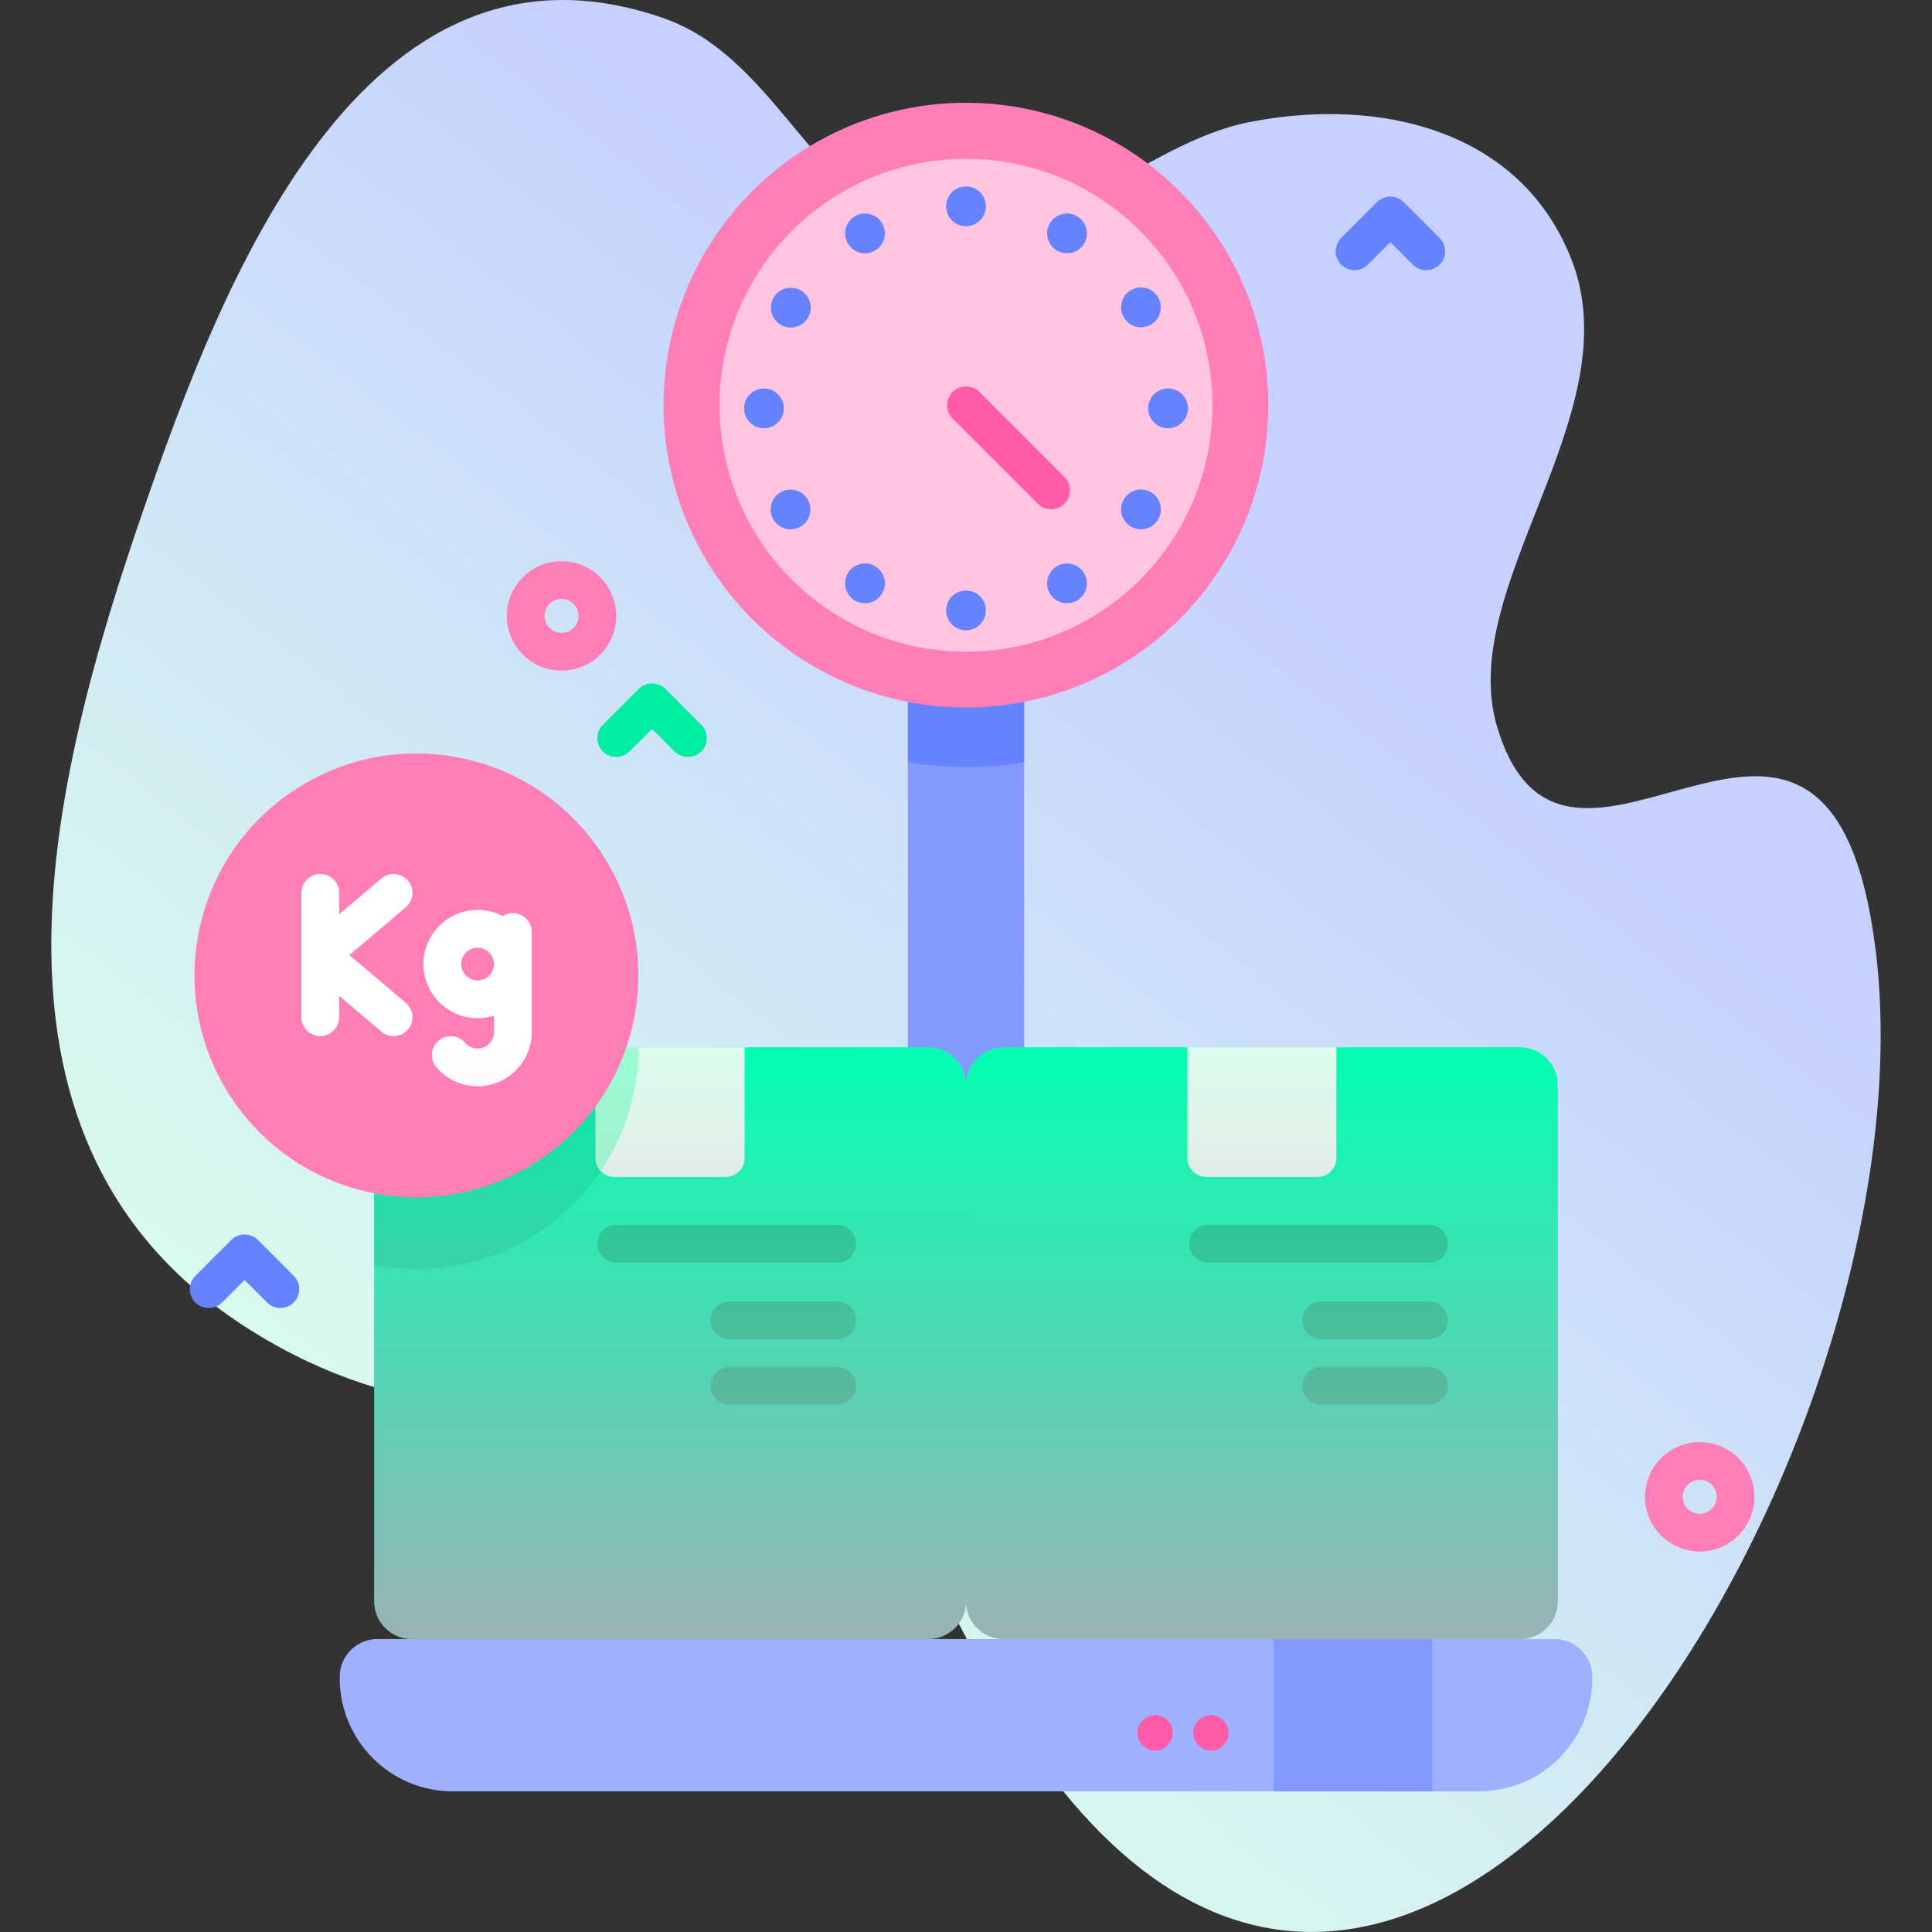 <svg id="Capa_1" enable-background="new 0 0 512 512" height="512" viewBox="0 0 512 512" width="512" xmlns="http://www.w3.org/2000/svg" xmlns:xlink="http://www.w3.org/1999/xlink"><rect x="0" y="0" width="512" height="512" fill="#333333" stroke="none"/><linearGradient id="SVGID_1_" gradientUnits="userSpaceOnUse" x1="125.669" x2="334.669" y1="420.174" y2="150.174"><stop offset=".011" stop-color="#dafced"/><stop offset=".761" stop-color="#cbdcfa"/><stop offset="1" stop-color="#c6d1ff"/></linearGradient><linearGradient id="lg1"><stop offset=".003" stop-color="#ff7eb8" stop-opacity="0"/><stop offset="1" stop-color="#ff7eb8" stop-opacity=".6"/></linearGradient><linearGradient id="SVGID_2_" gradientUnits="userSpaceOnUse" x1="334.414" x2="334.414" xlink:href="#lg1" y1="277.533" y2="434.361"/><linearGradient id="SVGID_3_" gradientUnits="userSpaceOnUse" x1="177.585" x2="177.585" xlink:href="#lg1" y1="277.53" y2="434.36"/><g><g><path d="m38.145 134.71c19.974-57.707 57.562-157.818 137.712-129.893 31.204 10.872 41.003 52.164 72.37 57.311 29.626 4.861 54.704-24.255 82.89-29.777 35.014-6.859 72.067 2.317 85.37 36.48 15.916 40.874-30.997 86.737-19.655 124.061 18.708 61.564 87.863-40.471 100.229 58.88 17.304 139.025-136.801 386.519-240.619 182.998-52.643-103.199-107.816-30.825-189.876-82.161-77.922-48.745-53.805-144.565-28.421-217.899z" fill="url(#SVGID_1_)"/></g><g><g><g><g><path d="m240.6 160.323h30.8v151.57h-30.8z" fill="#8399fe"/><path d="m271.4 160.323v41.713c-5.02.79-10.17 1.19-15.4 1.19s-10.38-.4-15.4-1.19v-41.713z" fill="#6583fe"/><ellipse cx="256" cy="107.399" fill="#ff7eb8" rx="80.131" ry="80.131" transform="matrix(.11 -.994 .994 .11 121.068 350.018)"/><circle cx="256" cy="107.399" fill="#ffc4df" r="65.306"/><g><g><g><g><path d="m402.828 434.361h-136.828c-5.523 0-10-4.477-10-10v-136.828c0-5.523 4.477-10 10-10h136.828c5.523 0 10 4.477 10 10v136.828c0 5.523-4.477 10-10 10z" fill="#02ffb3"/><path d="m349.152 311.893h-29.477c-2.761 0-5-2.238-5-5v-29.36h39.477v29.36c0 2.762-2.238 5-5 5z" fill="#dcfdee"/></g></g><g><g><path d="m320.123 334.599h58.583c2.761 0 5-2.239 5-5s-2.239-5-5-5h-58.583c-2.761 0-5 2.239-5 5s2.238 5 5 5z" fill="#00d890"/></g><g><path d="m350.123 354.921h28.583c2.761 0 5-2.239 5-5s-2.239-5-5-5h-28.583c-2.761 0-5 2.239-5 5s2.238 5 5 5z" fill="#00d890"/></g><g><path d="m350.123 372.242h28.583c2.761 0 5-2.239 5-5s-2.239-5-5-5h-28.583c-2.761 0-5 2.239-5 5s2.238 5 5 5z" fill="#00d890"/></g></g></g><g><g><g><path d="m256 287.53v136.83c0 5.52-4.48 10-10 10h-136.83c-5.52 0-10-4.48-10-10v-136.83c0-5.52 4.48-10 10-10h136.83c5.52 0 10 4.48 10 10z" fill="#02ffb3"/><path d="m169.21 277.53c0 32.49-26.33 58.82-58.82 58.82-3.84 0-7.59-.37-11.22-1.07v-47.75c0-5.52 4.48-10 10-10z" fill="#01eca5"/><path d="m192.324 311.893h-29.477c-2.761 0-5-2.238-5-5v-29.36h39.477v29.36c0 2.762-2.239 5-5 5z" fill="#dcfdee"/><path d="m169.21 277.53c0 12.14-3.68 23.42-9.98 32.79-.86-.89-1.38-2.1-1.38-3.43v-29.36z" fill="#97ffd2"/></g></g><g><g><path d="m163.294 334.599h58.583c2.761 0 5-2.239 5-5s-2.239-5-5-5h-58.583c-2.761 0-5 2.239-5 5s2.239 5 5 5z" fill="#00d890"/></g><g><path d="m193.294 354.921h28.583c2.761 0 5-2.239 5-5s-2.239-5-5-5h-28.583c-2.761 0-5 2.239-5 5s2.239 5 5 5z" fill="#00d890"/></g><g><path d="m193.294 372.242h28.583c2.761 0 5-2.239 5-5s-2.239-5-5-5h-28.583c-2.761 0-5 2.239-5 5s2.239 5 5 5z" fill="#00d890"/></g></g></g></g><g><g><path d="m100.028 434.361h311.944c5.523 0 10 4.477 10 10v.371c0 16.569-13.431 30-30 30h-271.944c-16.569 0-30-13.431-30-30v-.371c0-5.523 4.477-10 10-10z" fill="#9fb0fe"/><path d="m337.5 434.361h42.02v40.371h-42.02z" fill="#8399fe"/></g><g fill="#ff5ba8"><path d="m325.602 459.225c0 2.583-2.094 4.678-4.678 4.678s-4.678-2.094-4.678-4.678 2.094-4.678 4.678-4.678 4.678 2.094 4.678 4.678z"/><path d="m310.801 459.225c0 2.583-2.094 4.678-4.678 4.678s-4.678-2.094-4.678-4.678 2.094-4.678 4.678-4.678 4.678 2.094 4.678 4.678z"/></g></g><g><path d="m278.549 134.948c-1.279 0-2.56-.488-3.535-1.464l-22.549-22.549c-1.953-1.953-1.953-5.119 0-7.071s5.12-1.952 7.071 0l22.549 22.549c1.953 1.953 1.953 5.119 0 7.071-.977.975-2.257 1.464-3.536 1.464z" fill="#ff5ba8"/></g><g fill="#6583fe"><g><path d="m261.272 54.679c0 2.912-2.36 5.272-5.272 5.272s-5.272-2.36-5.272-5.272 2.36-5.272 5.272-5.272 5.272 2.36 5.272 5.272z"/><path d="m261.272 161.767c0 2.912-2.36 5.272-5.272 5.272s-5.272-2.36-5.272-5.272 2.36-5.272 5.272-5.272 5.272 2.36 5.272 5.272z"/></g><g><path d="m233.794 59.217c1.456 2.521.592 5.746-1.93 7.202s-5.746.592-7.202-1.93c-1.456-2.521-.592-5.746 1.93-7.202s5.746-.592 7.202 1.93z"/><path d="m287.338 151.957c1.456 2.521.592 5.746-1.93 7.202-2.521 1.456-5.746.592-7.202-1.93-1.456-2.521-.592-5.746 1.93-7.202 2.521-1.455 5.746-.591 7.202 1.93z"/></g><g><ellipse cx="209.63" cy="81.451" rx="5.272" ry="5.272" transform="matrix(.457 -.889 .889 .457 41.363 230.666)"/><path d="m305.006 130.429c2.522 1.456 3.385 4.68 1.93 7.202-1.456 2.521-4.68 3.385-7.202 1.93-2.522-1.456-3.385-4.68-1.93-7.202 1.456-2.522 4.681-3.386 7.202-1.93z"/></g><g><path d="m278.206 59.217c-1.456 2.521-.592 5.746 1.93 7.202 2.521 1.456 5.746.592 7.202-1.93 1.456-2.521.592-5.746-1.93-7.202s-5.746-.592-7.202 1.93z"/><path d="m224.662 151.957c-1.456 2.521-.592 5.746 1.93 7.202 2.521 1.456 5.746.592 7.202-1.93 1.456-2.521.592-5.746-1.93-7.202-2.522-1.455-5.746-.591-7.202 1.93z"/></g><g><circle cx="302.37" cy="81.451" r="5.272"/><ellipse cx="209.63" cy="134.995" rx="5.272" ry="5.272" transform="matrix(.688 -.725 .725 .688 -32.595 194.115)"/></g><g><path d="m202.456 102.951c2.912 0 5.272 2.36 5.272 5.272s-2.36 5.272-5.272 5.272-5.272-2.36-5.272-5.272 2.36-5.272 5.272-5.272z"/><path d="m309.544 102.951c2.912 0 5.272 2.36 5.272 5.272s-2.36 5.272-5.272 5.272-5.272-2.36-5.272-5.272 2.36-5.272 5.272-5.272z"/></g></g></g></g><path d="m148.809 177.719c-3.713 0-7.426-1.413-10.253-4.24-5.653-5.654-5.653-14.852 0-20.506s14.853-5.653 20.506 0c5.653 5.654 5.653 14.853 0 20.506-2.826 2.827-6.54 4.24-10.253 4.24zm.001-18.991c-1.153 0-2.305.439-3.182 1.316-1.755 1.754-1.755 4.609 0 6.364 1.754 1.754 4.61 1.755 6.364 0 1.755-1.754 1.755-4.609 0-6.364-.878-.878-2.03-1.316-3.182-1.316z" fill="#ff7eb8"/><path d="m450.447 411.164c-3.714 0-7.427-1.413-10.253-4.24-5.654-5.654-5.654-14.853 0-20.506 5.652-5.652 14.853-5.654 20.505 0 5.654 5.654 5.654 14.852 0 20.506-2.826 2.827-6.539 4.24-10.252 4.24zm0-18.991c-1.152 0-2.305.439-3.183 1.316-1.754 1.754-1.754 4.609 0 6.364 1.756 1.754 4.608 1.756 6.364 0 1.754-1.754 1.754-4.609 0-6.364-.877-.877-2.029-1.316-3.181-1.316z" fill="#ff7eb8"/><path d="m182.309 200.605c-1.28 0-2.559-.488-3.536-1.464l-5.964-5.964-5.964 5.964c-1.953 1.952-5.118 1.952-7.071 0-1.953-1.953-1.953-5.119 0-7.071l9.5-9.5c1.953-1.952 5.118-1.952 7.071 0l9.5 9.5c1.953 1.953 1.953 5.119 0 7.071-.977.976-2.256 1.464-3.536 1.464z" fill="#00eca2"/><g fill="#6583fe"><path d="m377.958 71.602c-1.279 0-2.56-.488-3.535-1.464l-5.965-5.964-5.965 5.964c-1.951 1.952-5.119 1.952-7.07 0-1.953-1.953-1.953-5.119 0-7.071l9.5-9.5c1.951-1.952 5.119-1.952 7.07 0l9.5 9.5c1.953 1.953 1.953 5.119 0 7.071-.975.976-2.256 1.464-3.535 1.464z"/><path d="m74.306 346.643c-1.28 0-2.559-.488-3.536-1.464l-5.964-5.964-5.964 5.964c-1.953 1.952-5.118 1.952-7.071 0-1.953-1.953-1.953-5.119 0-7.071l9.5-9.5c1.953-1.952 5.118-1.952 7.071 0l9.5 9.5c1.953 1.953 1.953 5.119 0 7.071-.977.976-2.256 1.464-3.536 1.464z"/></g></g><g><g><ellipse cx="110.393" cy="258.396" fill="#ff7eb8" rx="58.817" ry="58.817" transform="matrix(.23 -.973 .973 .23 -166.454 306.469)"/></g><g fill="#fff"><path d="m108.115 233.39c-1.783-2.105-4.941-2.365-7.047-.579l-11.19 9.493v-5.68c0-2.761-2.238-5-5-5s-5 2.239-5 5v32.957c0 2.761 2.238 5 5 5s5-2.239 5-5v-5.68l11.19 9.493c.939.797 2.089 1.187 3.231 1.187 1.418 0 2.827-.6 3.815-1.766 1.787-2.105 1.527-5.261-.578-7.047l-14.93-12.666 14.93-12.666c2.107-1.785 2.366-4.94.579-7.046z"/><path d="m135.91 241.972c-1.001 0-1.928.301-2.71.807-1.987-1.042-4.242-1.64-6.637-1.64-7.91 0-14.346 6.436-14.346 14.346 0 7.911 6.436 14.346 14.346 14.346 1.515 0 2.975-.24 4.347-.677v4.374c0 2.397-1.95 4.346-4.347 4.346-1.273 0-2.478-.556-3.307-1.525-1.796-2.1-4.952-2.346-7.049-.552-2.1 1.794-2.347 4.95-.553 7.049 2.73 3.195 6.707 5.028 10.908 5.028 7.911 0 14.347-6.436 14.347-14.346v-26.558c.001-2.759-2.238-4.998-4.999-4.998zm-9.347 17.86c-2.397 0-4.346-1.95-4.346-4.346s1.949-4.346 4.346-4.346c2.396 0 4.347 1.95 4.347 4.346s-1.951 4.346-4.347 4.346z"/></g></g></g><path d="m402.828 434.361h-136.828c-5.523 0-10-4.477-10-10v-136.828c0-5.523 4.477-10 10-10h136.828c5.523 0 10 4.477 10 10v136.828c0 5.523-4.477 10-10 10z" fill="url(#SVGID_2_)"/><path d="m256 287.53v136.83c0 5.52-4.48 10-10 10h-136.83c-5.52 0-10-4.48-10-10v-136.83c0-5.52 4.48-10 10-10h136.83c5.52 0 10 4.48 10 10z" fill="url(#SVGID_3_)"/></g></svg>